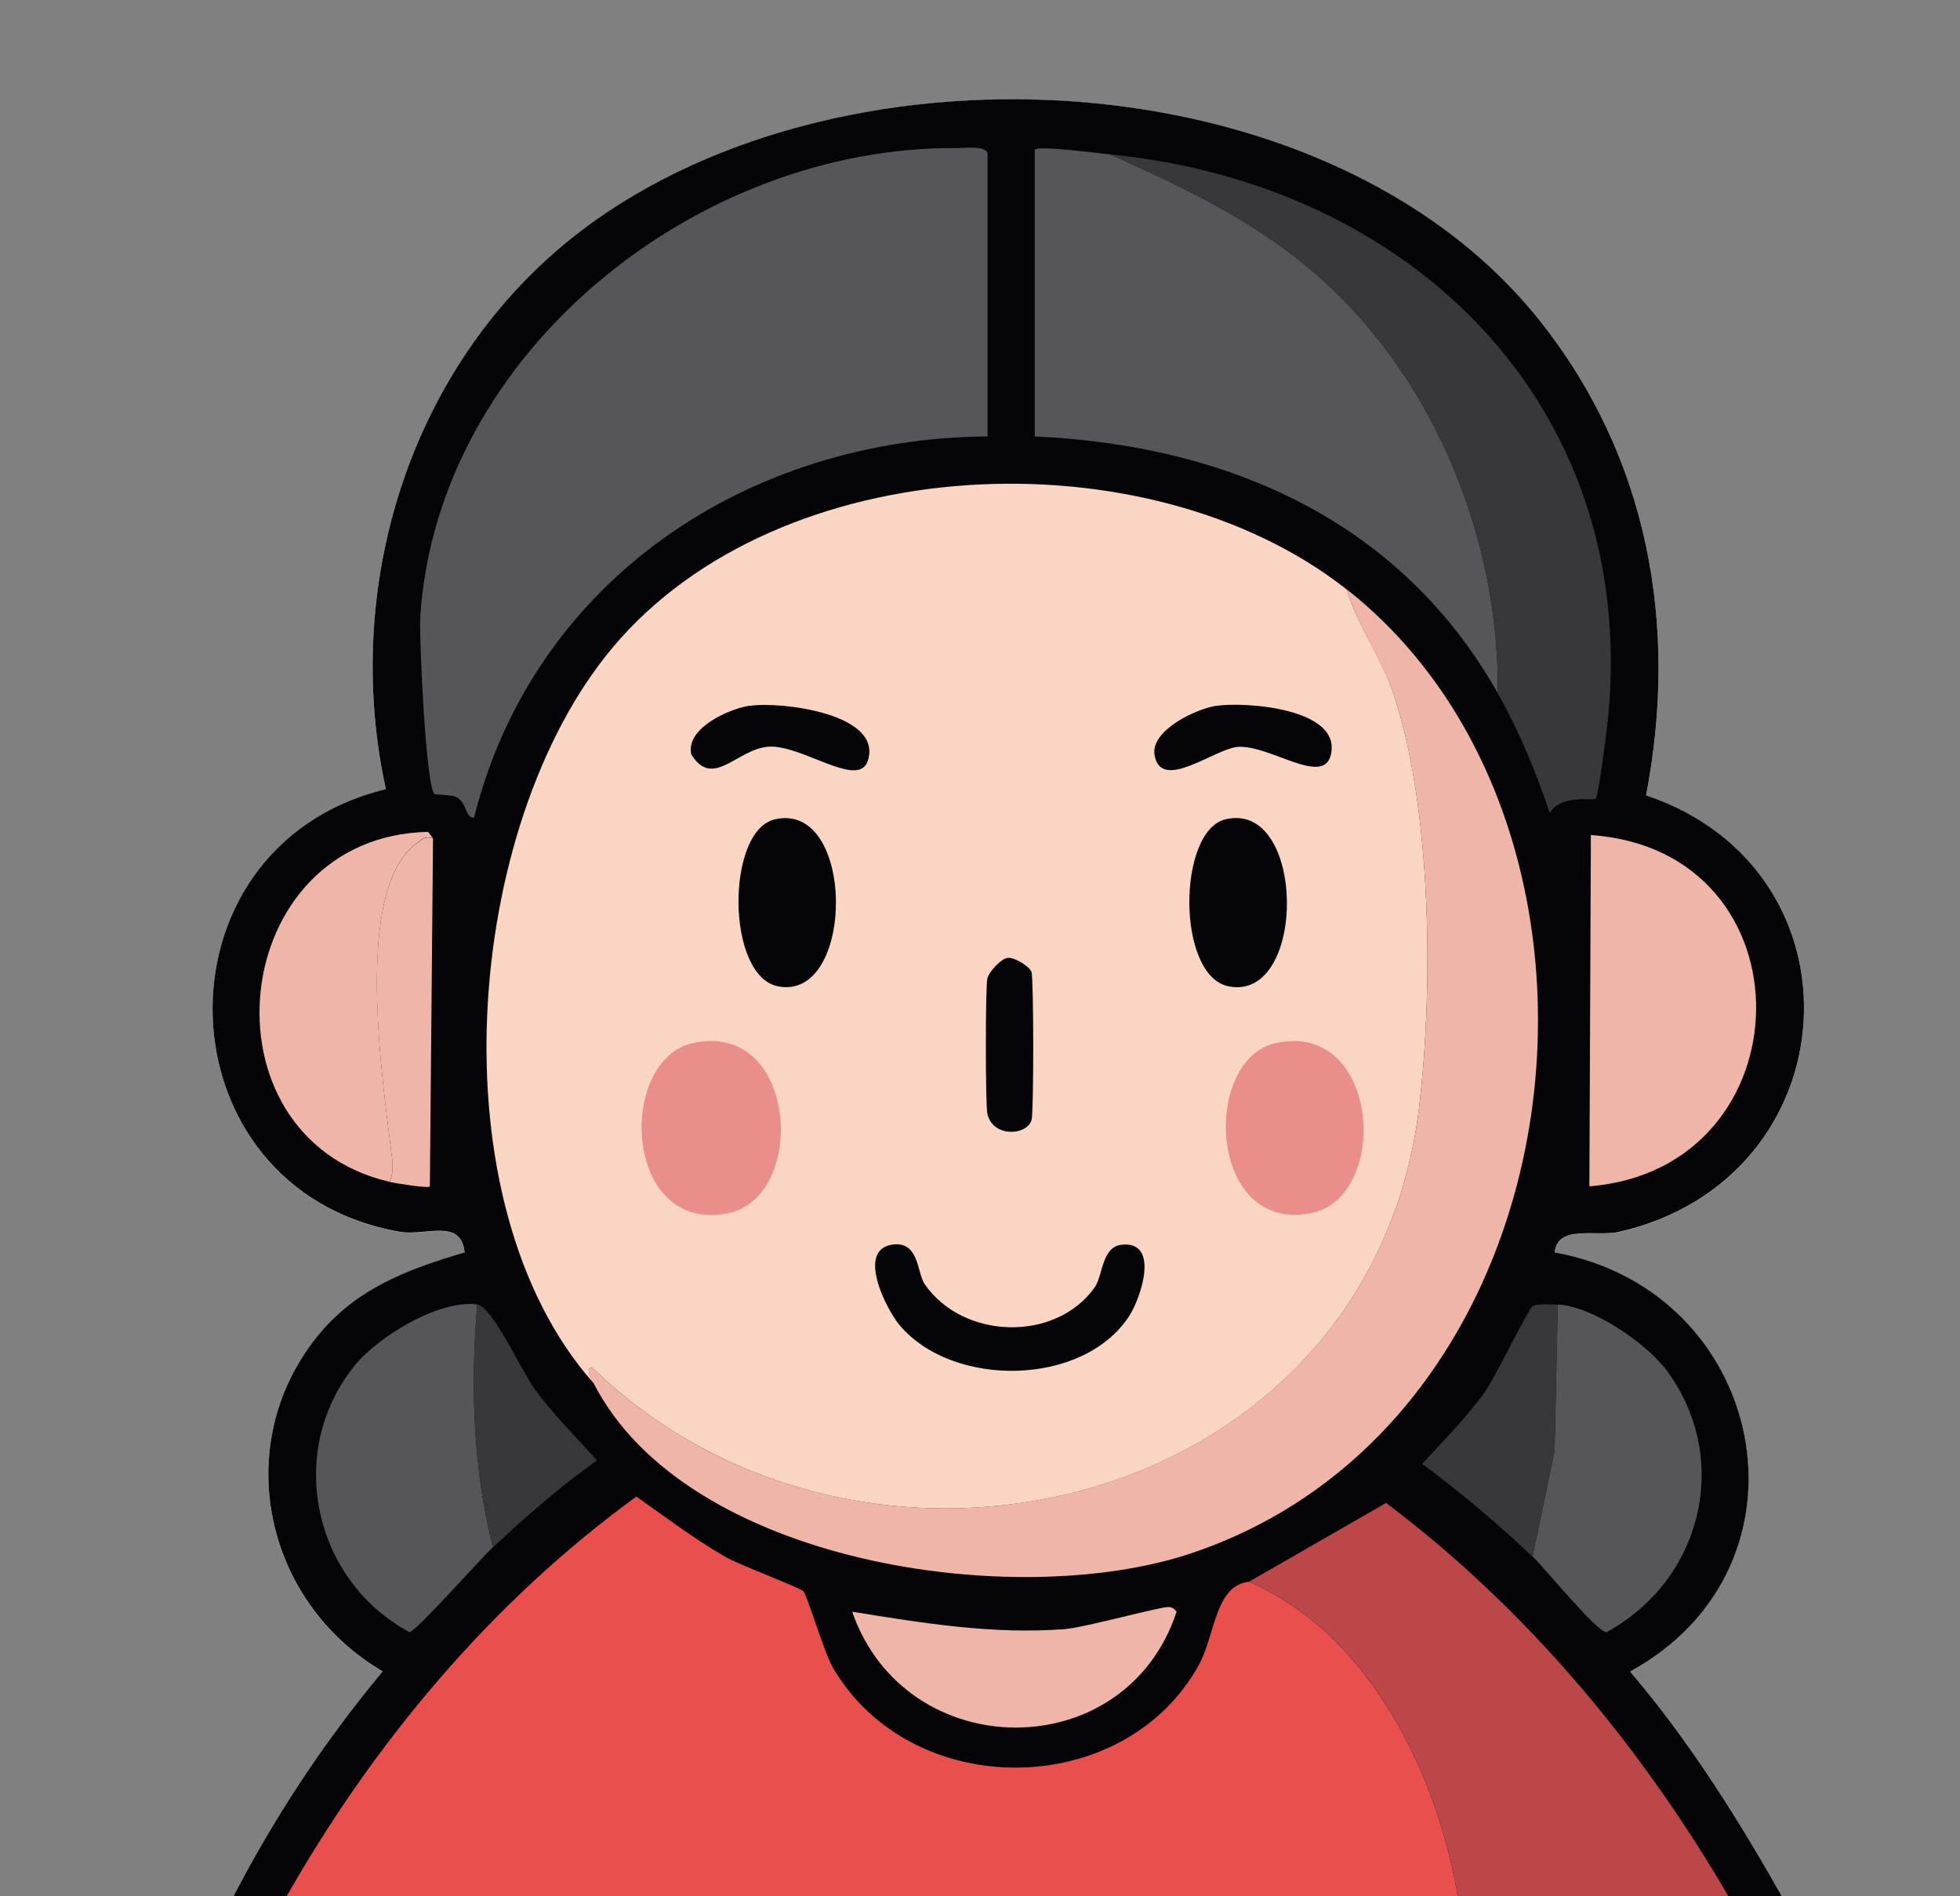 <?xml version="1.0" encoding="UTF-8"?>
<svg id="Layer_2" data-name="Layer 2" xmlns="http://www.w3.org/2000/svg" viewBox="0 0 117.14 113.32"><rect x="0" y="0" width="117.14" height="113.32" fill="#808080" stroke="none"/>
  <defs>
    <style>
      .cls-1 {
        fill: #e9504d;
      }

      .cls-2 {
        fill: #56565a;
      }

      .cls-3 {
        fill: #f0b5a9;
      }

      .cls-4 {
        fill: #fbd5c3;
      }

      .cls-5 {
        fill: #050406;
      }

      .cls-6 {
        fill: #38373a;
      }

      .cls-7 {
        fill: #e98e88;
      }

      .cls-8 {
        fill: #bc4749;
      }

      .cls-9 {
        fill: #fff;
        opacity: .97;
      }
    </style>
  </defs>
  <path class="cls-9" d="M92.91,74.85c12.69,2.3,16.06,18.7,4.52,25.04,3.6,4.23,6.54,8.94,9.26,13.77H13.78c2.52-4.91,5.55-9.53,9.09-13.77-7.04-4.13-9.12-13.46-3.96-19.96,2.31-2.9,5.39-4.06,8.86-5.08-.21-2.07-2.33-.97-3.86-1.23-14.48-2.51-15.1-23-.85-26.45-2.63-12.05,1.38-25.09,11.02-32.86,15.47-12.45,45.16-11.14,57.9,4.81,6.51,8.14,8.36,18.22,6.4,28.42,13.38,4.5,12.25,22.89-1.6,26.08-1.34.31-3.72-.45-3.86,1.23Z"/>
  <path class="cls-5" d="M97.43,99.89c3.6,4.23,6.54,8.94,9.26,13.77h-3.19s.03.05.04.07l-.18.37c-5.37.01-10.73-.02-16.11,0-23.46.07-46.95.18-70.42-.29.03-.05.06-.11.1-.16h-3.15c2.52-4.91,5.55-9.53,9.09-13.77-7.04-4.13-9.12-13.46-3.96-19.96,2.31-2.9,5.39-4.06,8.86-5.08-.21-2.07-2.33-.97-3.86-1.23-14.48-2.51-15.1-23-.85-26.45-2.63-12.05,1.38-25.09,11.02-32.86,15.47-12.45,45.16-11.14,57.9,4.81,6.51,8.14,8.36,18.22,6.4,28.42,13.38,4.5,12.25,22.89-1.6,26.08-1.34.31-3.72-.45-3.86,1.23,12.69,2.3,16.06,18.7,4.52,25.04Z"/>
  <path class="cls-1" d="M87.26,114.1c-23.46.07-46.95.18-70.42-.29.03-.05.06-.11.1-.16,5.3-9.4,12.35-17.86,21.09-24.22,1.73,1.22,3.44,2.51,5.28,3.58.79.47,4.47,1.85,4.7,2.07.23.22,1.25,3.72,1.79,4.61,4.7,7.98,17.33,7.91,21.84-.18,1-1.82.96-4.76,3-4.99,7.27,3.15,11.35,11.63,12.54,19.13.03.15.05.3.07.45Z"/>
  <path class="cls-2" d="M57.23,8.85c.42,0,1.59-.16,1.79.28v16.95c-14.34.1-27.14,8.6-30.69,22.78-.56,0-.38-.84-1.04-1.22-.26-.15-1.27-.15-1.32-.19-.52-.41-.93-9.42-.85-10.64,1.06-15.84,16.67-28.12,32.1-27.96Z"/>
  <path class="cls-3" d="M35.48,82.66c-.03-.05-.59-.96-.09-.94,16.42,15.9,46.53,8.46,49.42-15.53.86-7.15.76-17.84-1.51-24.67-.74-2.21-2.15-4.1-2.82-6.31,18.15,14.28,14.45,49.68-9.32,57.62-10.5,3.5-30.16.61-35.68-10.17Z"/>
  <path class="cls-2" d="M66.36,9.23c4.58,2.06,8.95,4.12,12.71,7.53,6.78,6.14,10.54,15.56,10.45,24.67-5.81-10.3-16.12-14.83-27.68-15.35V8.95c.2-.28,3.87.22,4.52.28Z"/>
  <path class="cls-8" d="M103.54,113.73l-.18.37c-5.37.01-10.73-.02-16.11,0-.02-.15-.04-.3-.07-.45-1.19-7.51-5.27-15.98-12.54-19.13l8.2-4.71c8.48,6.38,15.36,14.68,20.66,23.85.01.02.03.05.04.07Z"/>
  <path class="cls-6" d="M89.52,41.43c.09-9.1-3.67-18.53-10.45-24.67-3.76-3.41-8.13-5.47-12.71-7.53,17.91,1.76,31.56,14.93,29.75,33.61-.06.6-.56,4.74-.75,4.9-.12.1-2.14-.27-2.73.85-.85-2.5-1.81-4.85-3.11-7.15Z"/>
  <path class="cls-3" d="M95.08,49.9c13.37.93,12.99,19.94-.09,20.99l.09-20.99Z"/>
  <path class="cls-2" d="M28.52,77.95c-.4,4.83-.26,9.79.94,14.5-.67.62-4.63,5.09-4.99,5.08-5.74-3.09-7.43-10.76-3.29-15.91,1.39-1.73,5.06-3.98,7.34-3.67Z"/>
  <path class="cls-2" d="M91.59,93.02l1.32-6.31.19-8.76c2.11.12,5.37,2.35,6.59,4.05,3.81,5.3,1.99,12.44-3.67,15.53-.53.06-3.77-3.9-4.42-4.52Z"/>
  <path class="cls-3" d="M25.88,50.09c-.58-.13-.6.04-.94.28-3.92,2.74-2,14.59-1.51,18.83.04.35.09,1.11-.19,1.41-11.5-2.71-9.72-20.66,2.35-20.9l.28.38Z"/>
  <path class="cls-3" d="M69.85,96.03c.26.03.32.1.47.28-3.06,9.29-16.2,9.17-19.39,0,4.21.68,8.41,1.37,12.71,1.04,1.22-.1,5.76-1.36,6.21-1.32Z"/>
  <path class="cls-6" d="M93.1,77.95l-.19,8.76-1.32,6.31c-2.08-1.98-4.29-3.83-6.59-5.55,1.28-1.39,2.67-2.78,3.77-4.33.57-.81,2.58-4.93,2.82-5.08.28-.17,1.13-.11,1.51-.09Z"/>
  <path class="cls-3" d="M25.88,50.09l-.19,20.81c-.07.13-2.1-.2-2.45-.28.28-.3.23-1.07.19-1.41-.49-4.23-2.42-16.09,1.51-18.83.35-.24.36-.41.94-.28Z"/>
  <path class="cls-6" d="M29.46,92.45c-1.2-4.71-1.34-9.67-.94-14.5.9.12,2.63,3.93,3.39,4.99,1.1,1.54,2.51,2.91,3.77,4.33-2.22,1.56-4.23,3.35-6.21,5.18Z"/>
  <g>
    <path class="cls-4" d="M80.48,35.21c.67,2.21,2.09,4.09,2.82,6.31,2.27,6.82,2.37,17.51,1.51,24.67-2.89,24-33,31.43-49.42,15.53-.5-.02.07.89.09.94-9.57-10.79-7.77-33.34,1.13-43.96,9.97-11.9,31.99-12.83,43.87-3.48Z"/>
    <path class="cls-7" d="M41.42,62.33c6.26-1.38,6.88,9.22,2.07,10.17-6.25,1.24-6.64-9.16-2.07-10.17Z"/>
    <path class="cls-7" d="M76.25,62.33c6.23-1.37,6.89,9.25,2.07,10.17-6.15,1.17-6.51-9.19-2.07-10.17Z"/>
    <path class="cls-5" d="M53.28,74.38c1.67-.28,1.52,1.69,1.98,2.35,2.3,3.34,7.85,3.48,10.17.19.49-.7.41-2.41,1.6-2.54,2.29-.25,1.18,3.13.47,4.24-2.74,4.25-10.57,4.34-13.74.56-.79-.94-2.57-4.45-.47-4.8Z"/>
    <path class="cls-5" d="M73.24,48.96c4.83-1.16,4.9,10.91.19,9.98-3.13-.62-3.07-9.29-.19-9.98Z"/>
    <path class="cls-5" d="M46.31,48.96c4.85-1.12,4.82,10.89.19,9.98-3.12-.61-3.12-9.3-.19-9.98Z"/>
    <path class="cls-5" d="M44.8,42.18c1.85-.28,8,.46,7.06,3.29-.56,1.69-3.95-.99-5.93-.85-1.87.13-3.32,2.55-4.61.47-.38-1.55,2.22-2.73,3.48-2.92Z"/>
    <path class="cls-5" d="M72.67,42.18c1.74-.26,7.52.14,6.87,2.92-.44,1.91-3.64-.59-5.55-.47-1.37.09-4.63,2.75-4.99.47-.23-1.46,2.48-2.74,3.67-2.92Z"/>
    <path class="cls-5" d="M60.24,57.24c.41-.04,1.31.52,1.41.85.13.42.14,8.43,0,8.85-.31.94-2.32,1.03-2.64-.38-.12-.53-.12-7.61,0-8.1.1-.39.83-1.19,1.22-1.22Z"/>
  </g>
</svg>